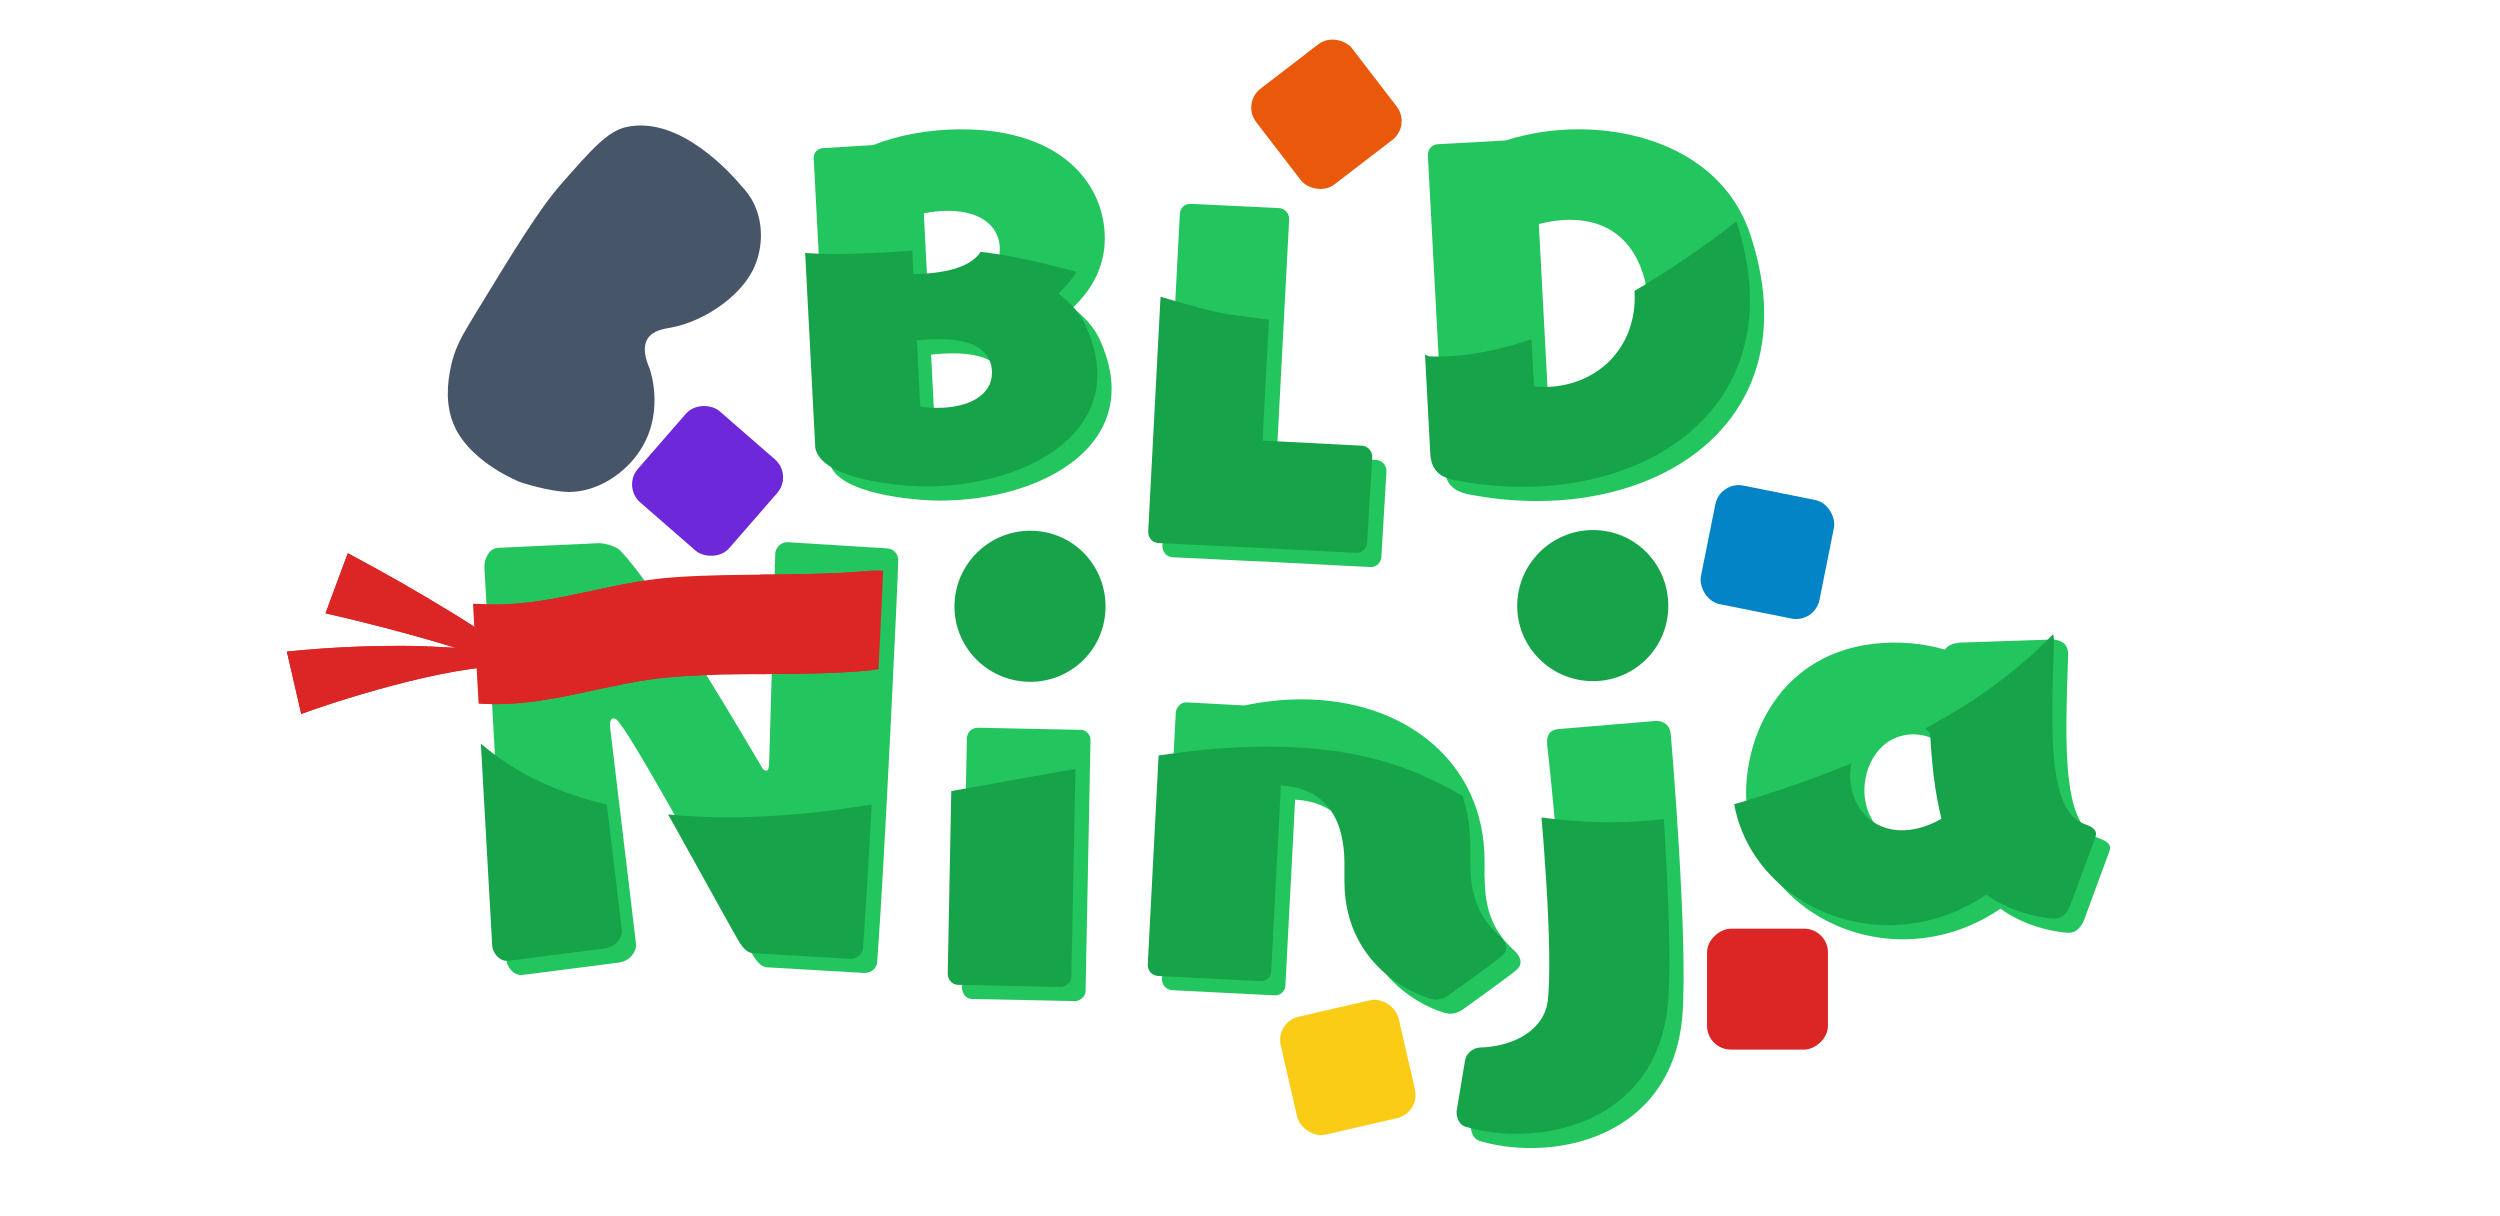 <?xml version="1.0" encoding="UTF-8"?><svg id="a" xmlns="http://www.w3.org/2000/svg" xmlns:xlink="http://www.w3.org/1999/xlink" viewBox="0 0 351.47 170.9"><defs><style>.i,.j,.k,.l,.m,.n,.o,.p,.q{stroke-width:0px;}.i,.r,.s{fill:none;}.t{filter:url(#d);}.u{fill:#fff;filter:url(#b);stroke:#fff;}.u,.r,.s{stroke-miterlimit:10;}.j{fill:#475569;filter:url(#g);}.r{stroke-width:54px;}.r,.s{stroke:#16a34a;}.v{clip-path:url(#f);}.s{stroke-width:34px;}.k{fill:#facc15;}.l{fill:#16a34a;}.m{fill:#22c55e;}.n{fill:#dc2626;}.o{fill:#6d28d9;}.p{fill:#ea580c;}.q{fill:#0284c7;}</style><filter id="b" filterUnits="userSpaceOnUse"><feOffset dx="4" dy="4"/><feGaussianBlur result="c" stdDeviation="0"/><feFlood flood-color="#15803d" flood-opacity="1"/><feComposite in2="c" operator="in"/><feComposite in="SourceGraphic"/></filter><filter id="d" filterUnits="userSpaceOnUse"><feOffset dx="2" dy="2"/><feGaussianBlur result="e" stdDeviation="0"/><feFlood flood-color="#22774a" flood-opacity="1"/><feComposite in2="e" operator="in"/><feComposite in="SourceGraphic"/></filter><clipPath id="f"><path class="i" d="M148.82,41.26c2.58-2.4,4.5-5.7,4.5-9.72,0-7.62-6-15.36-20.22-15.36-4.5,0-8.94.84-12.36,2.22l-6.96.42c-.78,0-1.38.6-1.38,1.32v.12l2.22,42.72c.9,4.5,12.12,5.4,15.48,5.4,12,0,24.18-5.52,24.18-15.72,0-1.98-.48-4.2-1.5-6.54-.9-2.16-2.28-3.48-3.96-4.86ZM127.88,28c1.08-.24,2.22-.36,3.36-.36,5.16,0,7.32,2.58,7.32,5.34,0,5.16-7.2,5.46-10.14,5.58l-.54-10.56ZM131.78,57.34c-.78,0-1.56-.06-2.4-.18l-.48-9.3c.96-.12,2.04-.18,3.18-.18,4.8,0,7.38,1.62,7.38,4.74s-3.24,4.92-7.68,4.92ZM161.42,74.78l2.46-46.8c.06-.72.66-1.32,1.44-1.32h.12l12.42.6c.78.06,1.38.72,1.38,1.56l-1.74,33.12,13.98.72c.84.06,1.44.78,1.44,1.56l-.72,12.12c-.06.72-.66,1.38-1.44,1.38h-.12l-15.12-.78h-.24l-12.48-.6c-.78-.06-1.38-.72-1.38-1.56ZM244.1,31.06c-3.42-10.5-14.04-14.88-24.18-14.88-3.54,0-7.08.54-10.2,1.56l-9.6.54c-.78,0-1.38.72-1.38,1.5l2.34,43.98c.12,2.28,1.26,3.24,3.24,3.72.42.06.9.12,1.38.24,2.82.48,5.64.72,8.4.72,17.04,0,31.92-9.3,31.92-26.28,0-3.36-.6-7.08-1.92-11.1ZM217.1,54.4c-.48,0-.96,0-1.44-.06l-1.32-24.84c1.38-.36,2.88-.6,4.32-.6,11.1,0,11.16,11.88,11.16,12.9,0,7.62-5.76,12.6-12.72,12.6ZM124.29,76.83c0,1.87-1.94,42.92-2.95,56.31,0,.94-.79,1.66-1.8,1.66l-13.61-.79c-.79,0-1.44-.72-1.87-1.37-1.51-2.38-15.91-29.16-19.01-33.05-.29-.43-.58-.58-.79-.58-.36,0-.5.29-.5.86v.29l3.67,30.67v.07c0,.79-.72,2.23-2.52,2.45l-13.47,1.73h-.22c-1.08,0-1.94-1.15-2.02-2.09l-3.1-55.23v-.14c0-.79.5-2.52,1.94-2.59l14.04-.65h.14c1.08,0,2.52.58,2.88.94,4.32,4.32,13.18,19.01,19.95,30.46.22.43.43.58.65.58.29,0,.43-.43.43-1.01l.86-29.45c0-.86.79-1.66,1.66-1.66h.14l13.83.86c1.15.07,1.66.86,1.66,1.73ZM153.39,84.02c-.41,5.82-5.49,10.22-11.31,9.81-5.89-.42-10.29-5.49-9.88-11.31.42-5.89,5.49-10.29,11.38-9.88,5.82.41,10.22,5.49,9.81,11.38ZM151.31,102.09l-.69,35.18v.14c-.06.72-.75,1.32-1.48,1.34l-14.42-.3h-.14c-.79-.07-1.32-.75-1.34-1.55l.68-35.11c.06-.86.68-1.47,1.55-1.48l14.42.3h.14c.72.06,1.32.75,1.27,1.47ZM203.92,139.73c-.72.58-1.44.79-2.09.79-1.3,0-12.82-3.82-12.82-16.63v-2.45c0-7.56-3.67-10.73-8.93-11.02l-1.37,26.14c0,.72-.65,1.37-1.37,1.37h-.14l-14.4-.72c-.86-.07-1.44-.72-1.44-1.58l1.94-37.44c.07-.79.72-1.44,1.44-1.44h.14l8.06.43c2.81-.58,5.47-.86,8.06-.86,14.62,0,25.71,8.93,25.71,22.68v2.38c0,4.03.94,7.27,3.89,10.01.43.36,1.15,1.08,1.15,1.87,0,.43-.22.86-.72,1.22,0,.14-7.13,5.26-7.13,5.26ZM232.87,101.05c.06.5,2.49,29.08,1.65,39.78-1.02,12.1-9.51,17.3-17.94,18.36-3.72.47-7.46.14-10.55-.78-.83-.26-1.15-1.09-1.23-1.73-.03-.21-.05-.43,0-.58l1.16-6.97c.16-1.04,1.09-1.73,1.87-1.83l.29-.04c.51,0,1.01-.05,1.44-.11,4.29-.54,7.62-2.91,8.04-6.45.75-6.77-.63-25.25-2.09-38.05-.13-1.65.69-2.05,1.54-2.15.07,0,12.21-1.02,13.79-1.15,1.16,0,1.9.7,2.03,1.7ZM292.98,115.82c-2.43-.94-3.59-3.92-4.11-8.21-.57-4.72-.32-11.06-.1-17.68l-.04-.36c-.1-.86-.72-1.73-2.59-1.64l-12.5.42-.36.04c-.86.1-1.48.4-1.84.95-2.93-.88-6.53-1.24-10.11-.81-14.15,1.71-18.74,14.81-17.7,23.39,1.39,11.51,12.79,19.42,24.73,17.98,3.65-.44,7.4-1.76,10.89-4.14,3.98,2.93,9.12,3.47,9.84,3.38.93-.11,1.57-.84,2.06-2.13l3.39-9.19c.11-.3.15-.53.14-.67-.09-.72-.92-1.05-1.68-1.32ZM268.49,116.67c-4.65.56-7.85-2.53-8.33-6.54-.44-3.65,1.54-8.31,6.04-8.85,2.07-.25,4.12.52,5.15,1.84.12,2.16.28,4.1.5,5.96.27,2.22.65,4.2,1.09,6.03-1.56.91-3.1,1.39-4.45,1.55Z"/></clipPath><filter id="g" filterUnits="userSpaceOnUse"><feOffset dx="2" dy="2"/><feGaussianBlur result="h" stdDeviation="0"/><feFlood flood-color="#1e293b" flood-opacity="1"/><feComposite in2="h" operator="in"/><feComposite in="SourceGraphic"/></filter></defs><path class="u" d="M301.62,118.54c-.22-1.84-1.16-3.31-2.81-4.38-.55-.9-1.35-1.65-2.42-2.26-.2-.65-.4-1.58-.56-2.89-.49-4.08-.3-9.8-.1-15.86l.04-1.44-.09-.74c-.25-2.11-1.36-3.83-3.03-4.89-1.16-1.8-3.24-3.16-6.28-3.16-.15,0-.3,0-.41.01l-12.71.43-.58.07c-.81.1-1.53.28-2.15.53-1.98-.4-4.06-.61-6.14-.61-1.12,0-2.23.06-3.32.18l1.67-8.31c.44-2.19,0-4.42-1.24-6.27-1.24-1.86-3.12-3.13-5.31-3.56l-10.09-2.03h-.01c4.43-5.16,6.94-11.72,6.94-19.2,0-4.01-.73-8.27-2.17-12.64-1.35-4.14-3.67-7.72-6.91-10.64-5.44-6.17-14.17-9.7-24.02-9.7-3.83,0-7.66.56-11.11,1.61l-7.66.43c-.23-.45-.5-.88-.81-1.29l-6.27-8.17c-1.6-2.07-4.01-3.26-6.63-3.26-1.83,0-3.64.61-5.09,1.73l-8.16,6.27c-3.65,2.8-4.34,8.06-1.54,11.71l1.44,1.87-8.53-.42h-.24c-3.09,0-5.65,2.12-6.29,5.04-1.1-2.86-2.89-5.44-5.33-7.55-3.22-3.72-9.36-7.97-20.6-7.97-4.73,0-9.46.81-13.44,2.28l-6.09.37c-3.42.1-6.17,2.9-6.17,6.31v.25l.12,2.38c-.45-.67-.95-1.31-1.51-1.91-2.7-3.17-9.62-10.22-17.93-10.22-1.06,0-2.1.12-3.12.34-4.22.94-7.07,4.18-11.78,9.55-3.51,3.99-7.12,9.94-13.69,20.75-.85,1.4-2.44,4.02-3.13,7.85-.32,1.8-1.17,6.59,1.23,11.38,2.64,5.26,8.15,8.3,10.63,9.45l.06.05-.48.03c-4.19.21-6.69,4.02-6.69,7.58v.29l.05.98c-3.19-1.86-6.46-3.69-9.91-5.53-.73-.39-1.54-.59-2.35-.59-.6,0-1.2.11-1.78.33-1.35.51-2.41,1.58-2.91,2.94l-3.13,8.44c-.25.67-.35,1.37-.3,2.06-.32.03-.63.06-.95.09-1.43.14-2.73.89-3.57,2.06-.84,1.17-1.13,2.64-.81,4.04l2.02,8.77c.32,1.4,1.23,2.59,2.49,3.27.74.4,1.56.6,2.38.6.58,0,1.16-.1,1.71-.3,2.34-.85,5.02-1.73,8.16-2.67,3.07-.9,6.51-1.85,10.1-2.59l1.88,33.57c.16,2.09,1.37,4.29,3.3,5.58,1.22,1.78,3.23,3.12,5.7,3.12h.54l13.74-1.76c4.5-.54,6.92-4.22,6.92-7.49v-.29l-1.04-8.76c.64,1.16,1.26,2.28,1.84,3.32,2.74,4.96,4.09,7.38,4.62,8.22l.06.09c.72,1.08,1.5,1.84,2.25,2.37,1.94,2.65,4.23,3.17,5.57,3.22l13.67.8h.15c3.42,0,6.26-2.49,6.73-5.72l-.02.72v.2c.05,2.32,1.24,4.33,3.04,5.46,1.06,1.68,2.85,2.82,4.94,2.97l.27.02,14.67.3h.12c3.31-.1,6.08-2.72,6.31-5.99l.02-.24c.48.66,1.08,1.23,1.77,1.67,1.07,1.67,2.87,2.83,5,3l10.71.54c-.19,1.08-.18,2.21.08,3.35l2.31,10.03c.88,3.82,4.22,6.48,8.14,6.48.63,0,1.26-.07,1.87-.21l10.04-2.31c1.29-.3,2.44-.89,3.4-1.68.53.82,1.21,1.52,2.02,2.04.85,1.31,2.11,2.29,3.65,2.77,2.64.79,5.61,1.2,8.58,1.2,1.35,0,2.7-.08,4.02-.25,9.8-1.23,16.95-6.48,20.3-14.52,1.15.59,2.45.94,3.84.94h10.29c4.61,0,8.35-3.75,8.35-8.36v-7.69c1.81.35,3.66.54,5.55.54,1.13,0,2.28-.07,3.41-.2,3.55-.43,7.06-1.55,10.29-3.27,4.07,2.04,8.15,2.55,9.65,2.55.33,0,.59-.02.78-.05,1.61-.19,4.53-1.14,6.16-5.37l3.4-9.22c.24-.68.55-1.72.39-2.96Z"/><path class="n" d="M59.08,90.84c1.64.07,3.31.13,4.98.24-3.35-1.04-6.74-1.98-10.14-2.87-2.71-.7-5.46-1.38-8.15-1.99,0,0,3.13-8.44,3.13-8.44,5.12,2.73,10.06,5.54,14.98,8.57,2.44,1.51,4.86,3.07,7.2,4.75.53.4,1.07.81,1.62,1.21,1.6.41,3.15.96,4.63,1.68-1.02-.25-2.04-.38-3.07-.45,1.2,1,2.3,2.1,3.07,3.45-1.69-1.71-3.96-2.59-6.17-3.46-.94.05-1.87.13-2.8.23-5.95.68-11.79,2.16-17.54,3.84-2.86.85-5.76,1.78-8.47,2.77,0,0-2.02-8.77-2.02-8.77,6.32-.63,12.45-.89,18.75-.77Z"/><g class="t"><path class="m" d="M112.4,20.26v-.12c0-.72.6-1.32,1.38-1.32l6.96-.42c3.42-1.38,7.86-2.22,12.36-2.22,14.22,0,20.22,7.74,20.22,15.36,0,4.02-1.92,7.32-4.5,9.72,1.68,1.38,3.06,2.7,3.96,4.86,1.02,2.34,1.5,4.56,1.5,6.54,0,10.2-12.18,15.72-24.18,15.72-3.36,0-14.58-.9-15.48-5.4l-2.22-42.72ZM128.42,38.56c2.94-.12,10.14-.42,10.14-5.58,0-2.76-2.16-5.34-7.32-5.34-1.14,0-2.28.12-3.36.36l.54,10.56ZM129.38,57.16c.84.12,1.62.18,2.4.18,4.44,0,7.68-1.92,7.68-4.92s-2.58-4.74-7.38-4.74c-1.14,0-2.22.06-3.18.18l.48,9.3Z"/><path class="m" d="M190.64,77.72l-15.12-.78h-.24l-12.48-.6c-.78-.06-1.38-.72-1.38-1.56l2.46-46.8c.06-.72.66-1.32,1.44-1.32h.12l12.42.6c.78.06,1.38.72,1.38,1.56l-1.74,33.12,13.98.72c.84.06,1.44.78,1.44,1.56l-.72,12.12c-.06.72-.66,1.38-1.44,1.38h-.12Z"/><path class="m" d="M198.74,19.78c0-.78.6-1.5,1.38-1.5l9.6-.54c3.12-1.02,6.66-1.56,10.2-1.56,10.14,0,20.76,4.38,24.18,14.88,1.32,4.02,1.92,7.74,1.92,11.1,0,16.98-14.88,26.28-31.92,26.28-2.76,0-5.58-.24-8.4-.72-.48-.12-.96-.18-1.38-.24-1.98-.48-3.12-1.44-3.24-3.72l-2.34-43.98ZM215.66,54.34c.48.06.96.06,1.44.06,6.96,0,12.72-4.98,12.72-12.6,0-1.02-.06-12.9-11.16-12.9-1.44,0-2.94.24-4.32.6l1.32,24.84Z"/><path class="m" d="M105.93,134c-.79,0-1.44-.72-1.87-1.37-1.51-2.38-15.91-29.16-19.01-33.05-.29-.43-.58-.58-.79-.58-.36,0-.5.29-.5.86v.29l3.67,30.67v.07c0,.79-.72,2.23-2.52,2.45l-13.47,1.73h-.22c-1.08,0-1.94-1.15-2.02-2.09l-3.1-55.23v-.14c0-.79.5-2.52,1.94-2.59l14.04-.65h.14c1.08,0,2.52.58,2.88.94,4.32,4.32,13.18,19.01,19.95,30.46.22.43.43.58.65.58.29,0,.43-.43.43-1.01l.86-29.45c0-.86.79-1.66,1.66-1.66h.14l13.83.86c1.15.07,1.66.86,1.66,1.73,0,1.87-1.94,42.92-2.95,56.31,0,.94-.79,1.66-1.8,1.66l-13.61-.79Z"/><path class="l" d="M142.09,93.83c-5.89-.42-10.29-5.49-9.88-11.31s5.49-10.29,11.38-9.88,10.22,5.49,9.81,11.38-5.49,10.22-11.31,9.81Z"/><path class="m" d="M134.73,138.45h-.14c-.79-.07-1.32-.75-1.34-1.55l.68-35.11c.06-.86.68-1.47,1.55-1.48l14.42.3h.14c.72.06,1.32.75,1.27,1.47l-.69,35.18v.14c-.06.72-.75,1.32-1.48,1.34l-14.42-.3Z"/><path class="m" d="M206.73,121.37c0,4.03.94,7.27,3.89,10.01.43.36,1.15,1.08,1.15,1.87,0,.43-.22.86-.72,1.22,0,.14-7.13,5.26-7.13,5.26-.72.58-1.44.79-2.09.79-1.3,0-12.82-3.82-12.82-16.63v-2.45c0-7.56-3.67-10.73-8.93-11.02l-1.37,26.14c0,.72-.65,1.37-1.37,1.37h-.14l-14.4-.72c-.86-.07-1.44-.72-1.44-1.58l1.94-37.44c.07-.79.72-1.44,1.44-1.44h.14l8.06.43c2.81-.58,5.47-.86,8.06-.86,14.62,0,25.71,8.93,25.71,22.68v2.38Z"/><path class="m" d="M205.96,149.13c.16-1.04,1.09-1.73,1.87-1.83l.29-.04c.51,0,1.01-.05,1.44-.11,4.29-.54,7.62-2.91,8.04-6.45.75-6.77-.63-25.25-2.09-38.05-.13-1.65.69-2.05,1.54-2.15.07,0,12.21-1.02,13.79-1.15,1.16,0,1.9.7,2.03,1.7.06.5,2.49,29.08,1.65,39.78-1.02,12.1-9.51,17.3-17.94,18.36-3.72.47-7.46.14-10.55-.78-.83-.26-1.15-1.09-1.23-1.73-.03-.21-.05-.43,0-.58l1.16-6.97Z"/><path class="l" d="M221.96,93.76c-5.9,0-10.66-4.75-10.66-10.58s4.75-10.66,10.66-10.66,10.58,4.75,10.58,10.66-4.75,10.58-10.58,10.58Z"/><path class="m" d="M291.14,127c-.5,1.29-1.13,2.02-2.06,2.13-.71.09-5.86-.45-9.84-3.38-3.48,2.38-7.24,3.7-10.89,4.14-11.94,1.44-23.34-6.47-24.73-17.98-1.04-8.58,3.55-21.68,17.7-23.39,3.57-.43,7.17-.07,10.11.81.37-.55.99-.84,1.84-.95l.36-.04,12.5-.42c1.88-.08,2.49.79,2.59,1.64l.04.36c-.22,6.63-.47,12.97.1,17.68.52,4.29,1.68,7.27,4.11,8.21.76.27,1.6.61,1.68,1.32.02.14-.03.37-.14.67l-3.39,9.19ZM271.86,109.09c-.22-1.86-.39-3.8-.5-5.96-1.03-1.33-3.08-2.09-5.15-1.84-4.5.54-6.48,5.21-6.04,8.85.48,4,3.69,7.1,8.33,6.54,1.36-.16,2.9-.64,4.45-1.55-.44-1.83-.82-3.82-1.09-6.03Z"/></g><g class="v"><path class="s" d="M63.98,38.11c40.3,13.41,39,16,67,14,10.58-.76,29.48,7.64,40,9,31,4,19.64,5.72,30,6,37,1,77-44,77-44"/><path class="r" d="M26.98,78.11s2.78,72.07,90,63c15.55-1.62,45.94-8.35,57-9,19.25-1.12,15.69,4.98,30,8,7.72,1.63,15.29,2.52,22.83,2.49,8.06-.03,16.07-1.12,24.17-3.49,58-17,66-43.91,79-61"/><path class="n" d="M67.37,98.91c9.39.68,17.99-3.02,27.2-3.74s18.6-.05,27.91-.94,8.98-14.86,0-14-18.61.26-27.91.94-17.95,4.41-27.2,3.74-8.95,13.35,0,14h0Z"/></g><path class="j" d="M63.76,43.87c6.64-10.92,10.02-16.45,13.17-20.04,4.32-4.92,6.54-7.4,9.12-7.97,7.61-1.69,15,6.87,16.23,8.34.52.54,1.21,1.37,1.75,2.51,1.42,2.99,1.16,6.66-.23,9.35-1.96,3.8-6.94,7.15-11.45,7.99-.95.18-2.56.37-3.31,1.58-.76,1.23-.26,2.93.29,4.19.19.55,2.21,6.68-1.72,12.06-2.27,3.11-6.04,5.32-9.67,5.28-2.77-.03-6.84-1.39-6.84-1.39h0s-6.58-2.58-9.04-7.49c-1.66-3.31-1.03-6.84-.77-8.26.51-2.85,1.69-4.83,2.48-6.13Z"/><rect class="q" x="239.98" y="69.11" width="17" height="17" rx="3.35" ry="3.35" transform="translate(20.11 -47.34) rotate(11.34)"/><rect class="k" x="180.99" y="141.57" width="17" height="17" rx="3.35" ry="3.35" transform="translate(-28.81 46.28) rotate(-12.95)"/><rect class="p" x="177.99" y="7.57" width="17" height="17" rx="3.35" ry="3.35" transform="translate(28.8 116.93) rotate(-37.53)"/><rect class="n" x="239.99" y="130.57" width="17" height="17" rx="3.35" ry="3.35" transform="translate(387.56 -109.43) rotate(90)"/><rect class="o" x="90.98" y="59.11" width="17" height="17" rx="3.35" ry="3.35" transform="translate(215.79 36.97) rotate(131.04)"/><path class="n" d="M59.08,90.84c1.64.07,3.31.13,4.98.24-3.35-1.04-6.74-1.98-10.14-2.87-2.71-.7-5.46-1.38-8.15-1.99,0,0,3.13-8.44,3.13-8.44,5.12,2.73,10.06,5.54,14.98,8.57,2.44,1.51,4.86,3.07,7.2,4.75.53.4,1.07.81,1.62,1.21,1.6.41,3.15.96,4.63,1.68-1.02-.25-2.04-.38-3.07-.45,1.2,1,2.3,2.1,3.07,3.45-1.69-1.71-3.96-2.59-6.17-3.46-.94.05-1.87.13-2.8.23-5.95.68-11.79,2.16-17.54,3.84-2.86.85-5.76,1.78-8.47,2.77,0,0-2.02-8.77-2.02-8.77,6.32-.63,12.45-.89,18.75-.77Z"/><path class="n" d="M67.37,98.91c9.39.68,17.99-3.02,27.2-3.74s18.6-.05,27.91-.94c1.32-.13.71-14.07,0-14-9.31.89-18.61.26-27.91.94s-17.95,4.41-27.2,3.74c-.23-.02-.04,14,0,14h0Z"/></svg>